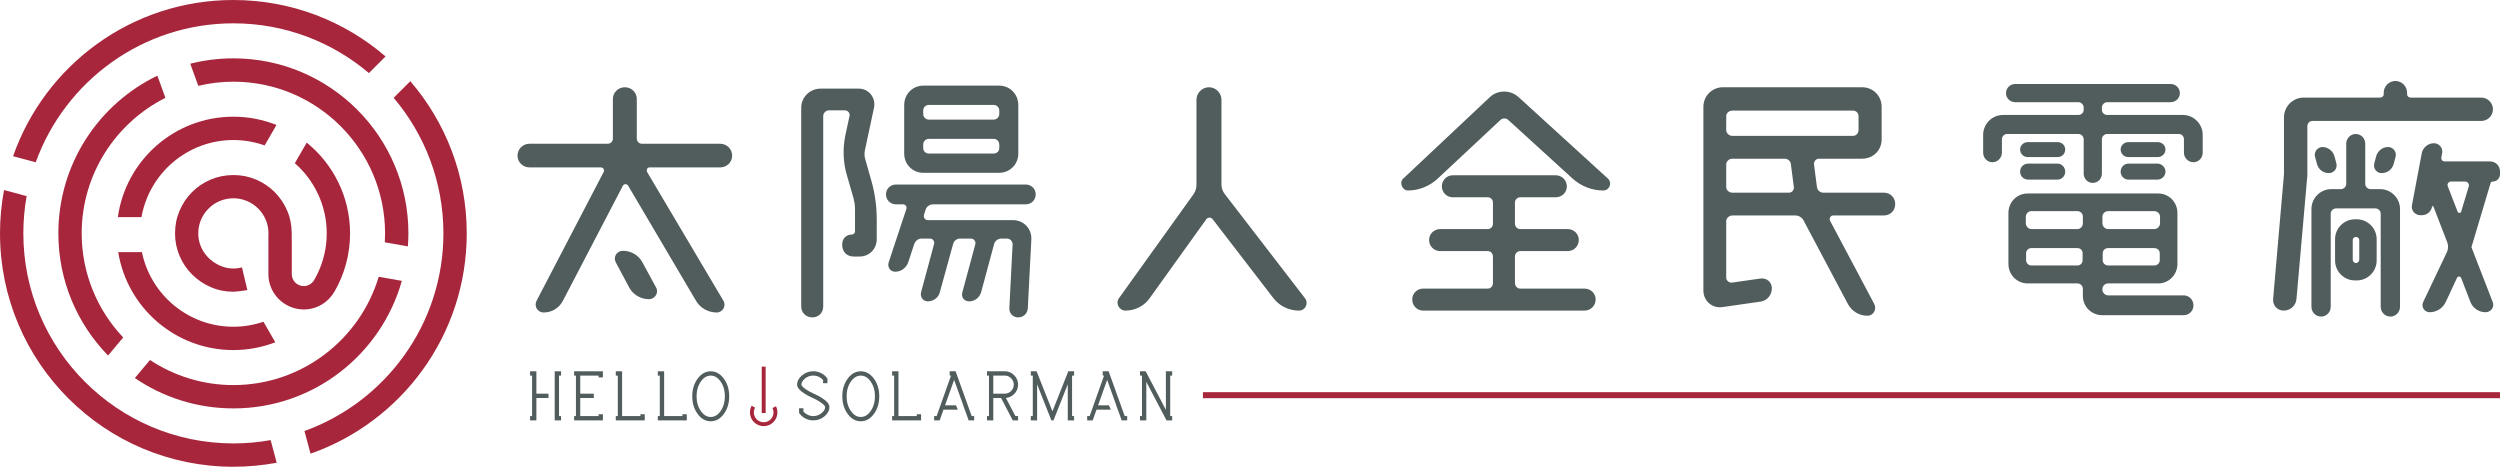 <svg width="255" height="48" viewBox="0 0 255 48" fill="none" xmlns="http://www.w3.org/2000/svg">
<g clip-path="url(#clip0_522_2408)">
<path d="M78.792 41.617C78.863 41.757 78.898 41.908 78.898 42.067C78.898 42.62 78.449 43.069 77.895 43.069C77.343 43.069 76.892 42.62 76.892 42.067C76.892 41.896 76.936 41.727 77.019 41.579L76.67 41.385C76.555 41.593 76.493 41.828 76.493 42.067C76.493 42.84 77.123 43.468 77.895 43.468C78.668 43.468 79.297 42.84 79.297 42.067C79.297 41.845 79.248 41.634 79.149 41.438L78.792 41.617Z" fill="#A8263C"/>
<path d="M78.095 37.397H77.696V42.133H78.095V37.397Z" fill="#A8263C"/>
<path d="M57.227 38.312V37.872H56.581V39.377V40.154V40.597V41.385V42.88H57.227V42.44H57.021V38.312H57.227Z" fill="#515C5C"/>
<path d="M54.712 40.154V37.872H54.067V38.312H54.273V42.44H54.067V42.88H54.712V40.597H55.945V40.154H54.712Z" fill="#515C5C"/>
<path d="M58.559 38.312H58.745V42.44H58.559V42.88H61.494V42.254H61.054V42.44H59.185V40.597H60.568V40.154H59.185V38.312H61.054V38.498H61.494V37.872H58.559V38.312Z" fill="#515C5C"/>
<path d="M65.324 42.44H63.455V37.872H62.81V38.312H63.016V42.44H62.81V42.88H65.764V42.254H65.324V42.44Z" fill="#515C5C"/>
<path d="M69.61 42.44H67.742V37.872H67.096V38.312H67.302V42.44H67.096V42.88H70.05V42.254H69.61V42.44Z" fill="#515C5C"/>
<path d="M73.497 41.933C73.212 42.336 72.885 42.531 72.495 42.531C72.105 42.531 71.777 42.336 71.492 41.932C71.199 41.52 71.05 41.011 71.05 40.422C71.05 39.832 71.199 39.323 71.492 38.911V38.91C71.777 38.508 72.105 38.312 72.495 38.312C72.884 38.312 73.212 38.508 73.497 38.911C73.791 39.323 73.939 39.832 73.939 40.422C73.939 41.011 73.791 41.52 73.497 41.933ZM72.495 37.872C71.967 37.872 71.513 38.13 71.147 38.639C70.79 39.133 70.61 39.733 70.61 40.422C70.61 41.11 70.79 41.71 71.147 42.204C71.513 42.714 71.967 42.971 72.495 42.971C73.023 42.971 73.477 42.714 73.846 42.204C74.201 41.71 74.38 41.11 74.38 40.422C74.38 39.733 74.201 39.133 73.845 38.639C73.477 38.13 73.023 37.872 72.495 37.872Z" fill="#515C5C"/>
<path d="M83.819 40.582C83.569 40.423 83.308 40.285 83.041 40.17C82.751 40.047 82.476 39.898 82.224 39.729C81.781 39.431 81.747 39.273 81.747 39.232C81.747 39.022 81.859 38.825 82.088 38.628C82.343 38.413 82.626 38.309 82.954 38.309C83.155 38.309 83.352 38.354 83.537 38.442C83.702 38.522 83.843 38.628 83.957 38.758L83.952 39.085H84.397L84.401 38.601L84.352 38.552C84.195 38.34 83.987 38.171 83.737 38.051C83.489 37.93 83.225 37.868 82.954 37.868C82.514 37.868 82.123 38.014 81.792 38.3C81.469 38.578 81.306 38.891 81.306 39.232C81.306 39.527 81.564 39.834 82.091 40.167C82.34 40.325 82.601 40.463 82.868 40.578C83.158 40.702 83.432 40.851 83.683 41.019C84.128 41.319 84.162 41.476 84.162 41.517C84.162 41.727 84.051 41.925 83.821 42.121C83.566 42.336 83.282 42.441 82.954 42.441C82.735 42.441 82.525 42.386 82.327 42.277C82.179 42.198 82.052 42.097 81.949 41.977V41.642H81.503L81.509 42.073L81.522 42.144L81.555 42.188C81.697 42.378 81.882 42.536 82.106 42.661H82.107C82.371 42.806 82.656 42.88 82.954 42.88C83.394 42.88 83.787 42.735 84.118 42.448C84.439 42.171 84.603 41.857 84.603 41.517C84.603 41.221 84.346 40.914 83.819 40.582Z" fill="#515C5C"/>
<path d="M88.803 41.933C88.518 42.336 88.19 42.531 87.8 42.531C87.411 42.531 87.083 42.336 86.798 41.932C86.504 41.52 86.356 41.011 86.356 40.422C86.356 39.832 86.504 39.323 86.798 38.911V38.91C87.083 38.508 87.411 38.312 87.8 38.312C88.19 38.312 88.518 38.508 88.803 38.911C89.096 39.323 89.245 39.832 89.245 40.422C89.245 41.011 89.096 41.52 88.803 41.933ZM87.8 37.872C87.272 37.872 86.819 38.13 86.452 38.639C86.096 39.133 85.915 39.733 85.915 40.422C85.915 41.11 86.096 41.71 86.452 42.204C86.819 42.714 87.272 42.971 87.8 42.971C88.328 42.971 88.783 42.714 89.151 42.204C89.505 41.71 89.684 41.11 89.684 40.422C89.684 39.733 89.505 39.133 89.151 38.639C88.783 38.13 88.328 37.872 87.8 37.872Z" fill="#515C5C"/>
<path d="M93.512 42.44H91.643V37.872H90.997V38.312H91.203V42.44H90.997V42.88H93.952V42.254H93.512V42.44Z" fill="#515C5C"/>
<path d="M97.472 37.872H96.869V38.312H97.005L95.536 42.441H95.285V42.88H95.846L96.236 41.785H97.693L97.511 41.344H96.394L97.32 38.746L98.254 41.344H98.247L98.406 41.785H98.409L98.803 42.88H99.364V42.441H99.112L97.472 37.872Z" fill="#515C5C"/>
<path d="M103.132 39.884C102.95 40.066 102.737 40.154 102.48 40.154H101.315V38.309H102.48C102.737 38.309 102.95 38.397 103.132 38.58C103.314 38.762 103.403 38.975 103.403 39.232C103.403 39.488 103.314 39.701 103.132 39.884ZM103.843 39.232C103.843 38.857 103.708 38.533 103.442 38.271C103.179 38.003 102.855 37.868 102.48 37.868H100.673V38.309H100.876V42.44H100.673V42.88H101.315V40.594H102.108L103.305 42.88H103.843V42.44H103.572L102.603 40.589C102.926 40.563 103.208 40.43 103.441 40.194C103.708 39.931 103.843 39.607 103.843 39.232Z" fill="#515C5C"/>
<path d="M107.35 41.953L105.732 37.872H105.143V38.312H105.345V42.44H105.143V42.88H105.785V39.199L107.243 42.88H107.456L108.912 39.2V42.88H109.557V42.44H109.352V38.312H109.557V37.872H108.965L107.35 41.953Z" fill="#515C5C"/>
<path d="M113.081 37.872H112.478V38.312H112.614L111.145 42.441H110.893V42.88H111.454L111.845 41.785H113.299L113.118 41.344H112.003L112.929 38.746L113.862 41.344H113.852L114.012 41.785H114.018L114.412 42.88H114.973V42.441H114.72L113.081 37.872Z" fill="#515C5C"/>
<path d="M119.562 38.312V37.872H118.92V41.804L116.858 37.872H116.279V38.312H116.484V42.44H116.279V42.88H116.924V38.945L118.985 42.88H119.562V42.44H119.36V38.312H119.562Z" fill="#515C5C"/>
<path d="M62.819 26.774C62.514 26.22 62.902 25.583 63.539 25.583C64.371 25.583 65.147 26.026 65.535 26.774L66.92 29.324C67.225 29.851 66.809 30.516 66.2 30.516C65.341 30.516 64.565 30.044 64.177 29.324L62.819 26.774ZM73.461 14.663C74.126 14.663 74.68 15.19 74.68 15.883C74.68 16.548 74.126 17.075 73.461 17.075H66.255C66.034 17.075 65.895 17.324 66.006 17.546L73.793 30.683C74.099 31.209 73.71 31.874 73.1 31.874C72.242 31.874 71.438 31.43 70.995 30.683L64.066 18.932C63.955 18.738 63.651 18.738 63.539 18.932L57.415 30.683C57.027 31.43 56.278 31.874 55.447 31.874C54.837 31.874 54.45 31.237 54.727 30.683L61.572 17.546C61.682 17.352 61.544 17.075 61.295 17.075H54.006C53.341 17.075 52.787 16.548 52.787 15.883C52.787 15.19 53.341 14.663 54.006 14.663H61.988C62.292 14.663 62.514 14.414 62.514 14.137V10.091C62.514 9.425 63.068 8.899 63.734 8.899C64.398 8.899 64.953 9.425 64.953 10.091V14.137C64.953 14.414 65.175 14.663 65.479 14.663H73.461Z" fill="#515C5C"/>
<path d="M94.168 15.107C94.168 15.412 94.416 15.661 94.722 15.661H101.373C101.677 15.661 101.927 15.412 101.927 15.107V14.719C101.927 14.442 101.677 14.165 101.373 14.165H94.722C94.416 14.165 94.168 14.442 94.168 14.719V15.107ZM101.927 11.255C101.927 10.978 101.677 10.701 101.373 10.701H94.722C94.416 10.701 94.168 10.978 94.168 11.255V11.642C94.168 11.92 94.416 12.197 94.722 12.197H101.373C101.677 12.197 101.927 11.92 101.927 11.642V11.255ZM101.899 8.733C103.007 8.733 103.867 9.592 103.867 10.728V15.661C103.867 16.77 103.007 17.629 101.899 17.629H94.195C93.086 17.629 92.228 16.77 92.228 15.661V10.728C92.228 9.592 93.086 8.733 94.195 8.733H101.899ZM105.64 19.819C105.64 20.4 105.197 20.843 104.616 20.843H95.165C94.859 20.843 94.528 21.038 94.416 21.37L94.251 21.897C94.168 22.146 94.333 22.452 94.638 22.452H103.313C104.422 22.452 105.253 23.337 105.197 24.419L104.837 31.43C104.809 31.985 104.393 32.373 103.839 32.373C103.34 32.373 102.925 31.957 102.953 31.43L103.285 24.917C103.285 24.613 103.036 24.336 102.73 24.336H102.122C101.816 24.336 101.483 24.557 101.4 24.89L100.07 29.823C99.903 30.35 99.433 30.738 98.851 30.738C98.352 30.738 98.019 30.322 98.158 29.823L99.489 24.89C99.543 24.64 99.35 24.336 99.045 24.336H97.909C97.604 24.336 97.299 24.557 97.216 24.89L95.858 29.823C95.719 30.35 95.22 30.738 94.638 30.738C94.168 30.738 93.835 30.322 93.945 29.823L95.276 24.89C95.359 24.64 95.165 24.336 94.859 24.336H94.001C93.668 24.336 93.364 24.557 93.252 24.89L92.642 26.747C92.449 27.301 91.922 27.717 91.312 27.717C90.814 27.717 90.481 27.246 90.648 26.747L92.449 21.315C92.532 21.093 92.365 20.843 92.116 20.843H91.395C90.814 20.843 90.371 20.4 90.371 19.819C90.371 19.265 90.814 18.821 91.395 18.821H104.616C105.197 18.821 105.64 19.265 105.64 19.819ZM81.724 11.005C81.724 9.897 82.611 9.038 83.719 9.038H87.571C88.624 9.038 89.345 9.952 89.151 10.978L88.237 15.245C88.154 15.578 88.154 15.938 88.264 16.271L88.901 18.516C89.262 19.79 89.428 21.121 89.428 22.452V24.391C89.428 25.389 88.68 26.164 87.682 26.164H87.045C86.38 26.164 85.908 25.666 85.908 25.029V24.89C85.908 24.336 86.324 23.92 86.907 23.92C87.045 23.92 87.211 23.782 87.211 23.616V21.315C87.211 20.955 87.155 20.595 87.072 20.262L86.352 17.768C85.991 16.492 85.964 15.135 86.213 13.86L86.657 11.809C86.712 11.56 86.49 11.255 86.185 11.255H84.55C84.245 11.255 83.968 11.532 83.968 11.837V31.264C83.968 31.902 83.497 32.373 82.86 32.373C82.223 32.373 81.724 31.902 81.724 31.264V11.005Z" fill="#515C5C"/>
<path d="M124.59 18.821C124.59 19.153 124.7 19.513 124.922 19.79L133.098 30.405C133.514 30.931 133.153 31.68 132.488 31.68C131.463 31.68 130.493 31.209 129.883 30.405L123.675 22.34C123.509 22.146 123.203 22.146 123.037 22.369L117.273 30.405C116.719 31.209 115.776 31.68 114.806 31.68C114.141 31.68 113.753 30.931 114.141 30.405L121.734 19.819C121.929 19.542 122.04 19.209 122.04 18.849V10.174C122.04 9.481 122.622 8.899 123.314 8.899C124.007 8.899 124.59 9.481 124.59 10.174V18.821Z" fill="#515C5C"/>
<path d="M154.524 28.881C154.524 29.186 154.775 29.436 155.051 29.436H161.62C162.257 29.436 162.756 29.934 162.756 30.544C162.756 31.181 162.257 31.68 161.62 31.68H145.157C144.548 31.68 144.049 31.181 144.049 30.544C144.049 29.934 144.548 29.436 145.157 29.436H151.753C152.058 29.436 152.28 29.186 152.28 28.881V26.164C152.28 25.86 152.058 25.61 151.753 25.61H146.903C146.266 25.61 145.767 25.112 145.767 24.475C145.767 23.864 146.266 23.366 146.903 23.366H151.753C152.058 23.366 152.28 23.116 152.28 22.812V20.65C152.28 20.373 152.058 20.123 151.753 20.123H148.178C147.568 20.123 147.069 19.625 147.069 19.015C147.069 18.378 147.568 17.879 148.178 17.879H158.682C159.319 17.879 159.818 18.378 159.818 19.015C159.818 19.625 159.319 20.123 158.682 20.123H155.051C154.775 20.123 154.524 20.373 154.524 20.65V22.812C154.524 23.116 154.775 23.366 155.051 23.366H159.901C160.538 23.366 161.037 23.864 161.037 24.475C161.037 25.112 160.538 25.61 159.901 25.61H155.051C154.775 25.61 154.524 25.86 154.524 26.164V28.881ZM153.832 12.225C153.61 12.031 153.25 12.031 153.028 12.252L146.654 18.211C145.822 18.987 144.741 19.43 143.605 19.43C143.024 19.43 142.691 18.599 143.134 18.211L151.947 9.925C152.75 9.148 154.053 9.148 154.885 9.897L164.003 18.211C164.474 18.655 164.169 19.43 163.531 19.43C162.367 19.43 161.259 18.987 160.4 18.211L153.832 12.225Z" fill="#515C5C"/>
<path d="M176.684 16.188C176.379 16.188 176.074 16.465 176.074 16.742V19.098C176.074 19.402 176.379 19.652 176.684 19.652H182.476C182.781 19.652 183.003 19.375 182.975 19.098L182.67 16.742C182.643 16.409 182.337 16.188 182.033 16.188H176.684ZM176.684 11.282C176.379 11.282 176.074 11.532 176.074 11.837V13.278C176.074 13.582 176.379 13.86 176.684 13.86H189.017C189.321 13.86 189.571 13.582 189.571 13.278V11.837C189.571 11.532 189.321 11.282 189.017 11.282H176.684ZM192.148 19.652C192.814 19.652 193.312 20.15 193.312 20.816C193.312 21.482 192.814 21.98 192.148 21.98H186.966C186.717 21.98 186.55 22.285 186.661 22.506L191.178 31.014C191.455 31.569 191.068 32.206 190.485 32.206C189.627 32.206 188.878 31.736 188.49 31.014L183.973 22.506C183.807 22.174 183.474 21.98 183.141 21.98H176.684C176.379 21.98 176.074 22.257 176.074 22.562V28.326C176.074 28.631 176.379 28.853 176.656 28.826L179.566 28.41C180.204 28.326 180.73 28.77 180.73 29.407C180.73 30.1 180.232 30.683 179.566 30.765L175.714 31.32C174.661 31.486 173.746 30.71 173.746 29.629V10.894C173.746 9.786 174.633 8.899 175.742 8.899H189.931C191.068 8.899 191.927 9.786 191.927 10.894V14.22C191.927 15.328 191.068 16.188 189.931 16.188H185.524C185.247 16.188 184.998 16.465 185.026 16.742L185.331 19.098C185.386 19.43 185.663 19.652 185.968 19.652H192.148Z" fill="#515C5C"/>
<path d="M217.109 18.322C216.665 18.322 216.305 17.962 216.305 17.518C216.305 17.047 216.665 16.686 217.109 16.686H220.047C220.49 16.686 220.878 17.047 220.878 17.518C220.878 17.962 220.49 18.322 220.047 18.322H217.109ZM220.102 14.498C220.518 14.498 220.878 14.829 220.878 15.245C220.878 15.689 220.518 16.022 220.102 16.022H217.081C216.665 16.022 216.305 15.689 216.305 15.245C216.305 14.829 216.665 14.498 217.081 14.498H220.102ZM214.476 26.553C214.476 26.83 214.725 27.079 215.03 27.079H219.742C220.047 27.079 220.296 26.83 220.296 26.553V25.832C220.296 25.527 220.047 25.306 219.742 25.306H215.03C214.725 25.306 214.476 25.527 214.476 25.832V26.553ZM219.742 23.366C220.047 23.366 220.324 23.089 220.324 22.783V22.09C220.324 21.786 220.047 21.536 219.742 21.536H215.03C214.725 21.536 214.448 21.786 214.448 22.09V22.783C214.448 23.089 214.725 23.366 215.03 23.366H219.742ZM206.661 26.553C206.661 26.83 206.91 27.079 207.187 27.079H211.899C212.204 27.079 212.425 26.83 212.425 26.553V25.832C212.425 25.527 212.204 25.306 211.899 25.306H207.187C206.91 25.306 206.661 25.527 206.661 25.832V26.553ZM212.453 22.09C212.453 21.786 212.204 21.536 211.899 21.536H207.187C206.91 21.536 206.633 21.786 206.633 22.09V22.783C206.633 23.089 206.91 23.366 207.187 23.366H211.899C212.204 23.366 212.453 23.089 212.453 22.783V22.09ZM206.883 18.322C206.411 18.322 206.051 17.962 206.051 17.518C206.051 17.047 206.411 16.686 206.883 16.686H209.848C210.291 16.686 210.652 17.047 210.652 17.518C210.652 17.962 210.291 18.322 209.848 18.322H206.883ZM209.876 14.498C210.319 14.498 210.652 14.829 210.652 15.245C210.652 15.689 210.319 16.022 209.876 16.022H206.827C206.411 16.022 206.051 15.689 206.051 15.245C206.051 14.829 206.411 14.498 206.827 14.498H209.876ZM215.03 28.909C214.725 28.909 214.448 29.157 214.448 29.463V29.573C214.448 29.851 214.725 30.128 215.03 30.128H222.735C223.289 30.128 223.732 30.571 223.732 31.153C223.732 31.707 223.289 32.151 222.735 32.151H214.448C213.34 32.151 212.453 31.291 212.453 30.183V29.463C212.453 29.157 212.204 28.909 211.899 28.909H206.827C205.719 28.909 204.859 28.022 204.859 26.913V21.73C204.859 20.622 205.719 19.735 206.827 19.735H220.129C221.238 19.735 222.098 20.622 222.098 21.73V26.913C222.098 28.022 221.238 28.909 220.129 28.909H215.03ZM214.393 11.199C214.393 11.504 214.642 11.726 214.947 11.726H222.652C223.761 11.726 224.675 12.641 224.675 13.749V15.578C224.675 16.105 224.259 16.548 223.732 16.548C223.206 16.548 222.762 16.105 222.762 15.578V14.192C222.762 13.915 222.541 13.665 222.236 13.665H214.947C214.642 13.665 214.393 13.915 214.393 14.192V17.712C214.393 18.239 213.977 18.655 213.451 18.655C212.952 18.655 212.536 18.239 212.536 17.712V14.192C212.536 13.915 212.287 13.665 211.981 13.665H204.72C204.443 13.665 204.194 13.915 204.194 14.192V15.578C204.194 16.105 203.75 16.548 203.225 16.548C202.698 16.548 202.282 16.105 202.282 15.578V13.749C202.282 12.641 203.196 11.726 204.305 11.726H211.981C212.287 11.726 212.536 11.504 212.536 11.199V10.978C212.536 10.672 212.287 10.424 211.981 10.424H205.552C205.026 10.424 204.61 10.008 204.61 9.508C204.61 8.982 205.026 8.567 205.552 8.567H221.405C221.931 8.567 222.347 8.982 222.347 9.508C222.347 10.008 221.931 10.424 221.405 10.424H214.947C214.642 10.424 214.393 10.672 214.393 10.978V11.199Z" fill="#515C5C"/>
<path d="M250.012 18.516C249.762 18.516 249.569 18.765 249.679 19.015L250.677 21.592C250.732 21.759 250.982 21.759 251.037 21.592L251.813 19.015C251.896 18.765 251.702 18.516 251.424 18.516H250.012ZM254.28 18.516C254.141 18.516 254.057 18.572 254.03 18.71L252.117 25.112C252.117 25.14 252.09 25.167 252.09 25.195V25.223L254.251 30.793C254.473 31.292 254.085 31.847 253.531 31.847C252.839 31.847 252.229 31.431 251.979 30.793L251.037 28.354C250.954 28.16 250.704 28.16 250.622 28.327L249.457 30.821C249.152 31.458 248.515 31.847 247.822 31.847C247.296 31.847 246.935 31.292 247.157 30.821L249.596 25.694C249.735 25.389 249.735 25.029 249.623 24.724L248.21 21.066C248.182 20.982 248.099 21.01 248.072 21.066C247.989 21.592 247.545 21.952 247.019 21.952H246.88C246.326 21.952 245.91 21.453 246.021 20.927L247.019 15.634C247.129 15.052 247.656 14.608 248.266 14.608C248.792 14.608 249.208 15.107 249.097 15.634L249.014 16.078C248.986 16.271 249.125 16.465 249.346 16.465H253.974C254.557 16.465 255 16.909 255 17.49V17.768C255 18.183 254.667 18.516 254.28 18.516ZM244.163 16.686C244.025 17.269 243.526 17.656 242.916 17.656C242.418 17.656 242.058 17.186 242.169 16.686L242.362 15.966C242.501 15.412 243 14.996 243.582 14.996C244.109 14.996 244.469 15.495 244.358 15.966L244.163 16.686ZM240.312 24.169C240.118 24.169 239.979 24.308 239.979 24.475V26.497C239.979 26.664 240.118 26.83 240.312 26.83C240.478 26.83 240.644 26.664 240.644 26.497V24.475C240.644 24.308 240.478 24.169 240.312 24.169ZM240.201 28.604C239.092 28.604 238.178 27.689 238.178 26.581V24.391C238.178 23.283 239.092 22.368 240.201 22.368H240.395C241.503 22.368 242.418 23.283 242.418 24.391V26.581C242.418 27.689 241.503 28.604 240.395 28.604H240.201ZM237.541 17.656C236.958 17.656 236.459 17.269 236.321 16.686L236.127 15.966C236.016 15.495 236.376 14.996 236.902 14.996C237.457 14.996 237.984 15.412 238.122 15.966L238.316 16.686C238.427 17.186 238.067 17.656 237.541 17.656ZM240.284 13.666C240.838 13.666 241.254 14.109 241.254 14.663V18.765C241.254 19.042 241.503 19.292 241.808 19.292H242.778C243.886 19.292 244.802 20.206 244.802 21.315V31.292C244.802 31.847 244.358 32.29 243.832 32.29C243.277 32.29 242.833 31.847 242.833 31.292V21.786C242.833 21.509 242.583 21.259 242.307 21.259H238.261C237.984 21.259 237.734 21.509 237.734 21.786V31.292C237.734 31.847 237.291 32.29 236.764 32.29C236.209 32.29 235.767 31.847 235.767 31.292V21.315C235.767 20.206 236.681 19.292 237.789 19.292H238.76C239.065 19.292 239.314 19.042 239.314 18.765V14.663C239.314 14.109 239.758 13.666 240.284 13.666ZM253.087 9.952C253.753 9.952 254.28 10.507 254.28 11.144C254.28 11.809 253.753 12.335 253.087 12.335H235.878C235.572 12.335 235.351 12.585 235.351 12.889V17.878L234.242 30.489C234.187 31.154 233.632 31.68 232.94 31.68C232.274 31.68 231.804 31.154 231.859 30.489L232.967 17.74V11.975C232.967 10.867 233.854 9.952 234.991 9.952H242.778C242.972 9.952 243.139 9.814 243.139 9.62V9.454C243.139 8.816 243.665 8.261 244.33 8.261C244.995 8.261 245.522 8.816 245.522 9.454V9.62C245.522 9.814 245.688 9.952 245.882 9.952H253.087Z" fill="#515C5C"/>
<path d="M255 40.616L122.698 40.616V40.001L255 40.001V40.616Z" fill="#A8263C"/>
<path d="M41.851 8.283L40.154 9.978C43.317 13.713 45.228 18.539 45.228 23.804C45.228 33.074 39.31 40.986 31.054 43.964L31.674 46.275C40.952 43.026 47.608 34.193 47.608 23.804C47.608 17.873 45.439 12.45 41.851 8.283Z" fill="#A8263C"/>
<path d="M23.804 45.228C11.992 45.228 2.381 35.618 2.381 23.804C2.381 22.507 2.497 21.237 2.718 20.004L0.411 19.385C0.143 20.817 0 22.294 0 23.804C0 36.951 10.658 47.609 23.804 47.609C25.315 47.609 26.792 47.467 28.224 47.198L27.606 44.89C26.372 45.113 25.101 45.228 23.804 45.228Z" fill="#A8263C"/>
<path d="M23.804 2.38C29.069 2.38 33.896 4.291 37.63 7.454L39.327 5.757C35.159 2.17 29.735 -0 23.804 -0C13.416 -0 4.583 6.656 1.334 15.935L3.644 16.554C6.623 8.299 14.535 2.38 23.804 2.38Z" fill="#A8263C"/>
<path d="M41.658 23.804C41.658 13.944 33.664 5.951 23.805 5.951C22.286 5.951 20.813 6.142 19.406 6.5L20.227 8.755C21.376 8.481 22.573 8.332 23.805 8.332C32.336 8.332 39.277 15.273 39.277 23.804C39.277 24.111 39.266 24.413 39.249 24.715L41.604 25.131C41.636 24.692 41.658 24.251 41.658 23.804Z" fill="#A8263C"/>
<path d="M5.952 23.804C5.952 28.652 7.886 33.044 11.022 36.262L12.566 34.422C9.944 31.649 8.332 27.913 8.332 23.804C8.332 17.764 11.813 12.525 16.872 9.978L16.05 7.719C10.074 10.606 5.952 16.724 5.952 23.804Z" fill="#A8263C"/>
<path d="M40.988 28.648L38.629 28.232C36.719 34.612 30.798 39.277 23.805 39.277C20.665 39.277 17.741 38.334 15.299 36.72L13.754 38.56C16.617 40.514 20.077 41.657 23.805 41.657C31.986 41.657 38.876 36.153 40.988 28.648Z" fill="#A8263C"/>
<path d="M29.292 21.485C28.982 20.763 28.557 20.133 28.017 19.592C27.478 19.054 26.848 18.629 26.125 18.319C25.403 18.01 24.63 17.855 23.804 17.855C22.979 17.855 22.206 18.01 21.484 18.319C20.761 18.629 20.131 19.054 19.591 19.592C19.051 20.133 18.627 20.763 18.318 21.485C18.009 22.208 17.853 22.981 17.853 23.806C17.853 24.616 18.009 25.381 18.318 26.104C18.627 26.826 19.051 27.456 19.591 27.996C20.131 28.535 20.761 28.964 21.484 29.281C22.206 29.599 22.979 29.757 23.804 29.757C24.042 29.757 24.519 29.702 25.232 29.59L24.682 27.274C24.068 27.43 23.398 27.446 22.684 27.19C21.214 26.664 20.2 25.314 20.224 23.752C20.252 21.799 21.845 20.225 23.804 20.225C25.783 20.225 27.386 21.828 27.386 23.806C27.386 23.892 27.382 23.977 27.375 24.063V27.377C27.375 27.387 27.376 27.398 27.376 27.407V27.96C27.376 29.732 28.662 31.207 30.35 31.507C30.555 31.544 30.767 31.566 30.983 31.566C32.326 31.566 33.499 30.826 34.119 29.734L34.122 29.736C35.128 27.99 35.707 25.966 35.707 23.804C35.707 20.065 33.98 16.73 31.284 14.548L30.073 16.646C32.065 18.392 33.326 20.953 33.326 23.804C33.326 25.294 32.98 26.703 32.366 27.96C32.26 28.18 32.142 28.392 32.019 28.602C31.803 28.949 31.42 29.181 30.983 29.181C30.31 29.181 29.762 28.633 29.762 27.96V24.583H29.756V23.806C29.756 22.981 29.601 22.208 29.292 21.485Z" fill="#A8263C"/>
<path d="M12.02 22.147H14.43C15.217 17.685 19.12 14.283 23.804 14.283C24.923 14.283 25.997 14.479 26.995 14.834L28.202 12.745C26.841 12.203 25.359 11.903 23.804 11.903C17.794 11.903 12.826 16.359 12.02 22.147Z" fill="#A8263C"/>
<path d="M23.804 35.707C25.312 35.707 26.753 35.423 28.082 34.911L26.872 32.816C25.909 33.145 24.877 33.327 23.804 33.327C19.209 33.327 15.364 30.054 14.476 25.718H12.057C12.973 31.382 17.882 35.707 23.804 35.707Z" fill="#A8263C"/>
</g>
<defs>
<clipPath id="clip0_522_2408">
<rect width="255" height="47.609" fill="white"/>
</clipPath>
</defs>
</svg>
